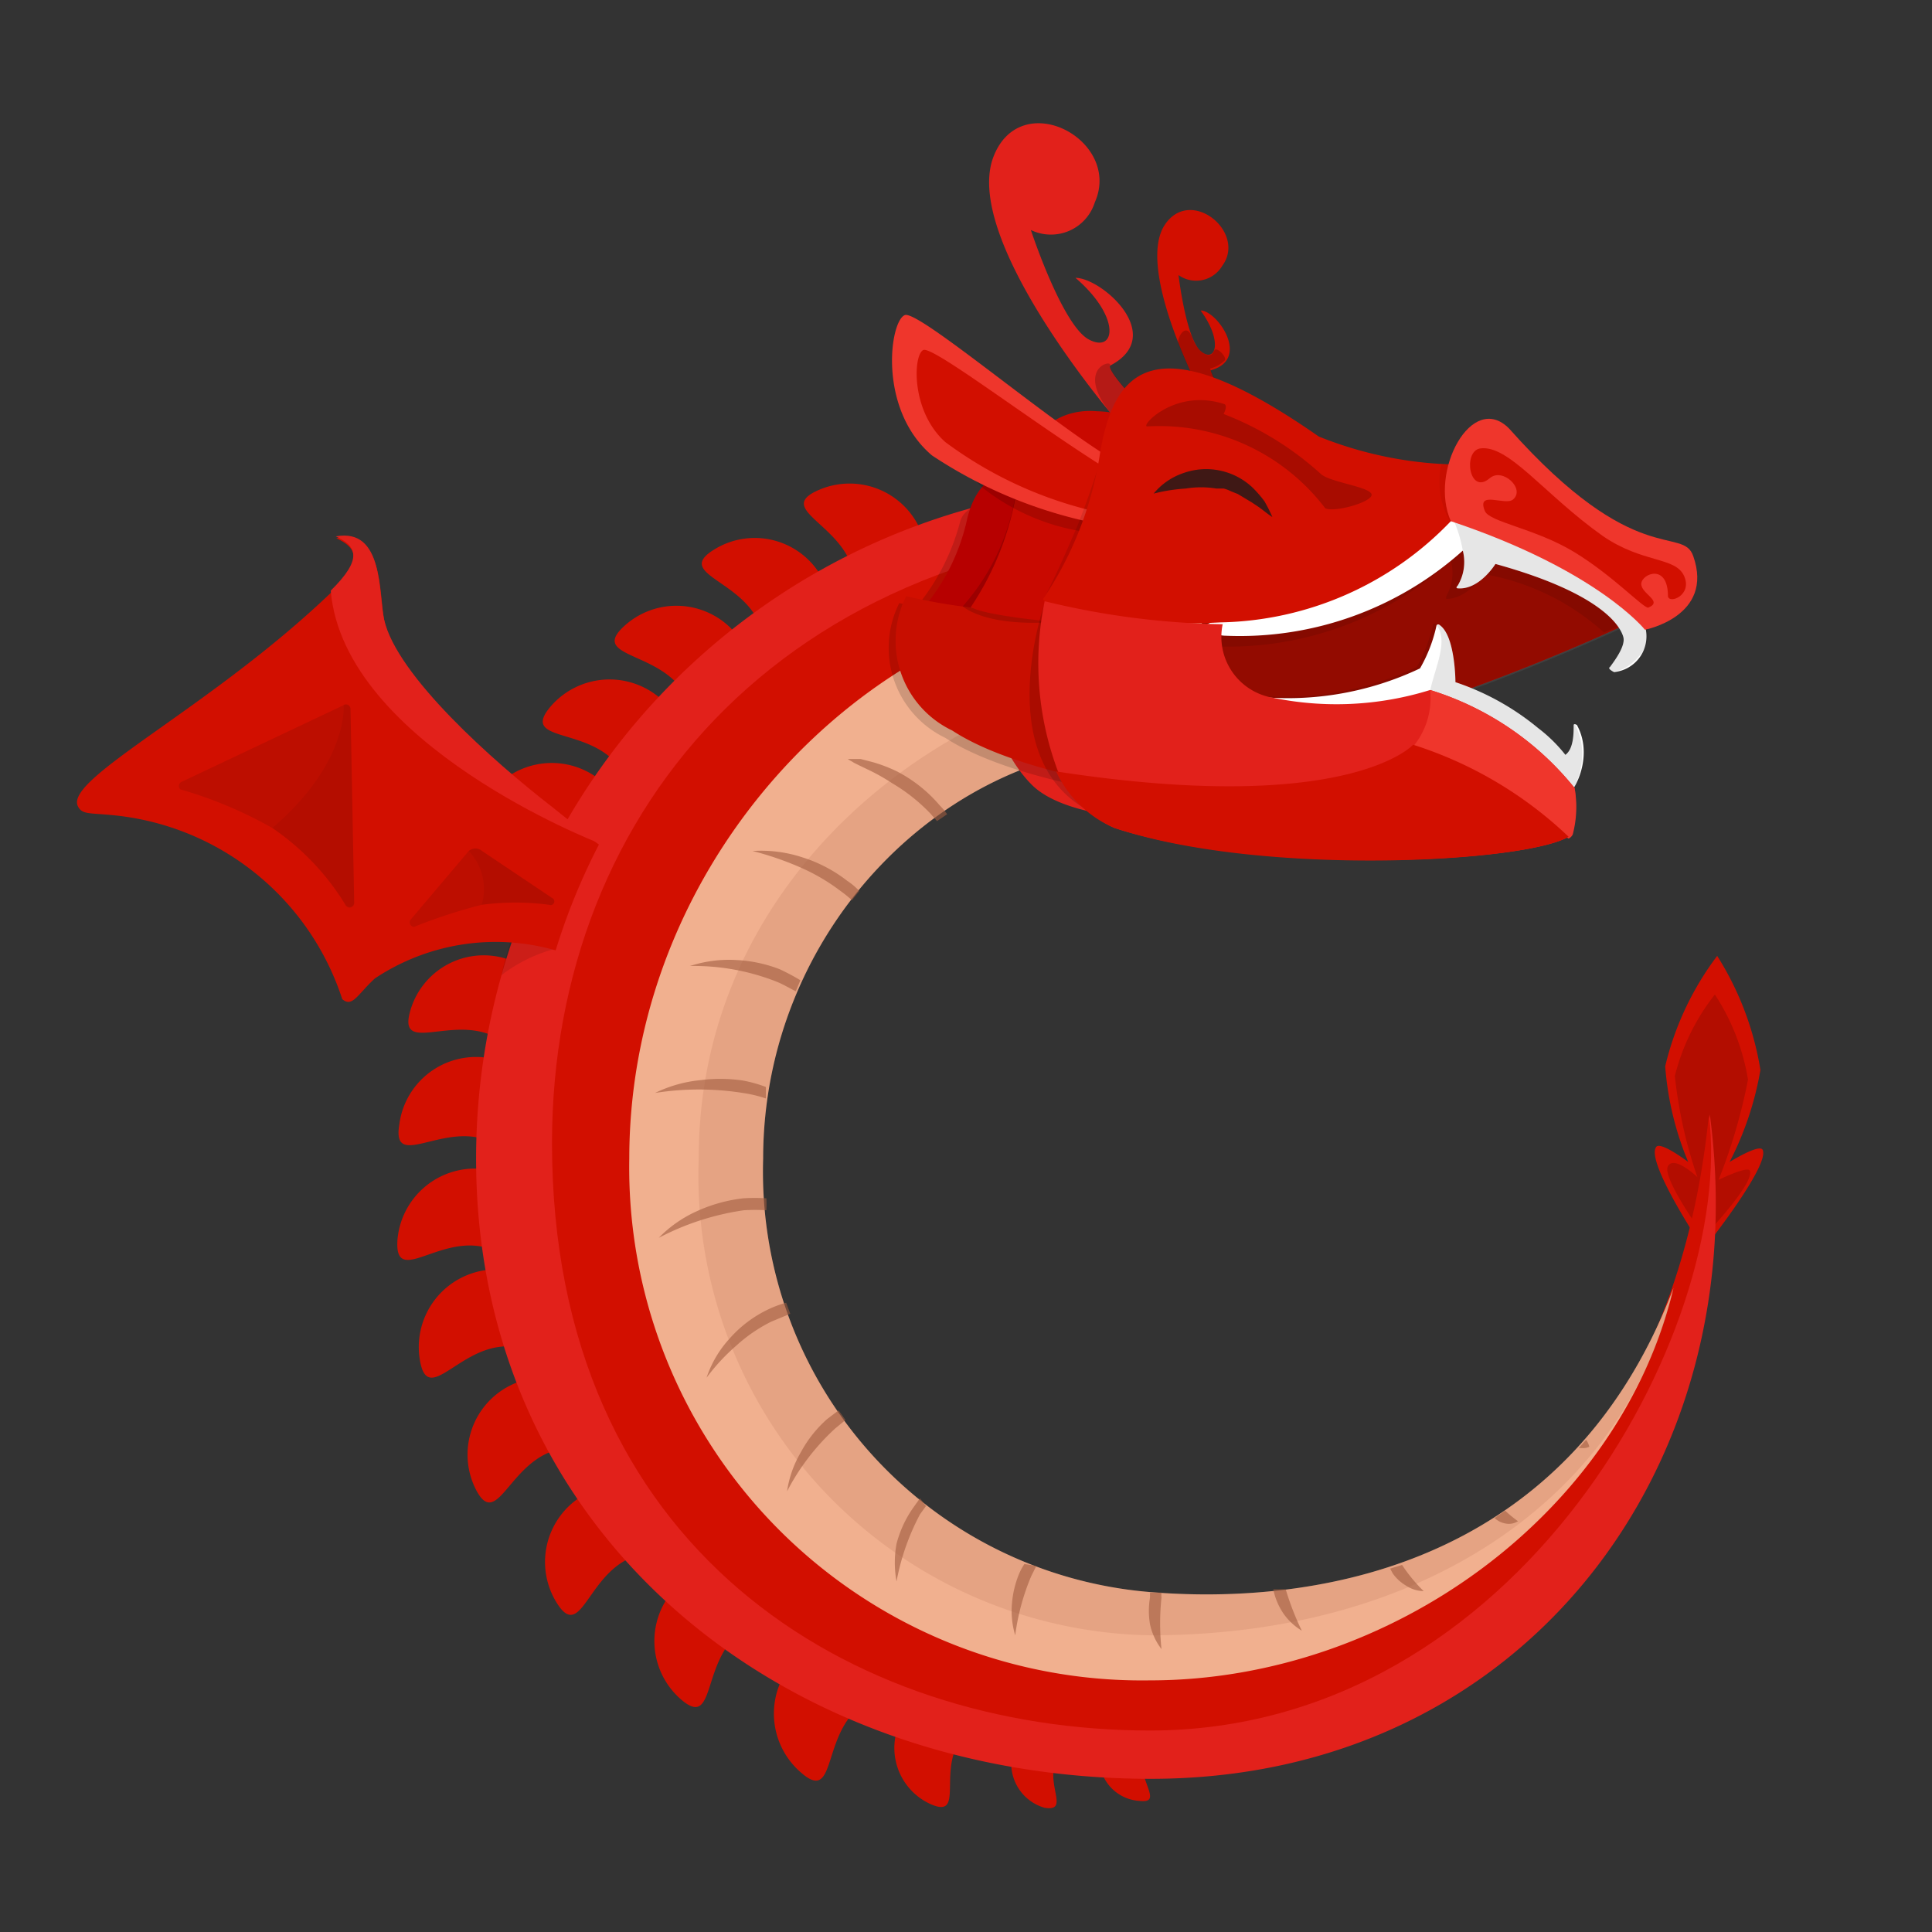 <svg xmlns="http://www.w3.org/2000/svg" viewBox="0 0 42 42"><rect x="0" y="0" width="42" height="42" fill="#333333" stroke="none"/><defs><style>.cls-1{fill:#d20f00;}.cls-2,.cls-5{opacity:0.15;}.cls-3{fill:#e2211b;}.cls-4{fill:#f1b08f;}.cls-5,.cls-7{fill:#a05c3f;}.cls-6{opacity:0.6;}.cls-8{fill:#b70000;}.cls-9{opacity:0.05;}.cls-10{fill:#c90900;}.cls-11{opacity:0.2;}.cls-12{fill:#ef362c;}.cls-13,.cls-14{opacity:0.1;}.cls-14,.cls-16{fill:#fff;}.cls-14{stroke:#b0b0b0;stroke-miterlimit:10;stroke-width:0.07px;}.cls-15{opacity:0.3;}.cls-17{opacity:0.8;}.cls-18{fill:#1a1a1a;}</style></defs><path id="BoutQueue" class="cls-1" d="M37,27.1s-1.22-1.83-1-2.16c.08-.15.7.32.7.32a6.67,6.67,0,0,1-.5-2.08,6.47,6.47,0,0,1,1.13-2.4,6.6,6.6,0,0,1,.94,2.48,6.89,6.89,0,0,1-.67,2s.66-.41.72-.26c.15.34-1.21,2.06-1.21,2.06Z"/><path id="OmbreBoutQueue" class="cls-2" d="M37,26.81s-.88-1.22-.74-1.46.64.24.64.24a9.93,9.93,0,0,1-.49-2.2,4.7,4.7,0,0,1,.87-1.77A4.81,4.81,0,0,1,38,23.47a12.1,12.1,0,0,1-.64,2.18s.63-.31.68-.2c.11.26-.93,1.36-.93,1.36Z"/><path id="Ecaille" class="cls-1" d="M17.83,12.49a1.68,1.68,0,0,1-.54,2.31c-.78.49-.39-.64-.88-1.43s-1.68-.93-.89-1.42A1.67,1.67,0,0,1,17.83,12.49Z"/><path id="Ecaille-2" data-name="Ecaille" class="cls-1" d="M20,11.5a1.68,1.68,0,0,1-.84,2.22c-.84.38-.31-.68-.69-1.53s-1.54-1.15-.69-1.53A1.68,1.68,0,0,1,20,11.5Z"/><path id="Ecaille-3" data-name="Ecaille" class="cls-1" d="M15.94,13.71a1.68,1.68,0,0,1-.09,2.37c-.69.63-.51-.55-1.14-1.23s-1.83-.61-1.14-1.24A1.68,1.68,0,0,1,15.94,13.71Z"/><path id="Ecaille-4" data-name="Ecaille" class="cls-1" d="M14.33,15.16a1.68,1.68,0,0,1,.21,2.37c-.59.71-.58-.48-1.29-1.08s-1.88-.37-1.29-1.08A1.69,1.69,0,0,1,14.33,15.16Z"/><path id="Ecaille-5" data-name="Ecaille" class="cls-1" d="M13,16.92a1.68,1.68,0,0,1,.38,2.34c-.54.75-.61-.44-1.36-1s-1.91-.23-1.37-1A1.68,1.68,0,0,1,13,16.92Z"/><path id="Ecaille-6" data-name="Ecaille" class="cls-1" d="M11.93,18.83a1.68,1.68,0,0,1,.73,2.26c-.43.83-.67-.34-1.5-.77s-1.91.06-1.49-.77A1.67,1.67,0,0,1,11.93,18.83Z"/><path id="Ecaille-7" data-name="Ecaille" class="cls-1" d="M11,20.84a1.68,1.68,0,0,1,1.14,2.08c-.26.89-.72-.21-1.61-.47s-1.87.41-1.61-.48A1.66,1.66,0,0,1,11,20.84Z"/><path id="Ecaille-8" data-name="Ecaille" class="cls-1" d="M10.62,23A1.69,1.69,0,0,1,12,25c-.16.91-.75-.13-1.66-.28s-1.81.64-1.66-.27A1.68,1.68,0,0,1,10.62,23Z"/><path id="Ecaille-9" data-name="Ecaille" class="cls-1" d="M10.47,25.41A1.68,1.68,0,0,1,12,27.2c-.07.93-.75-.05-1.68-.12s-1.74.81-1.68-.12A1.69,1.69,0,0,1,10.47,25.41Z"/><path id="Ecaille-10" data-name="Ecaille" class="cls-1" d="M10.5,27.62A1.69,1.69,0,0,1,12.44,29c.16.92-.74.13-1.65.29s-1.5,1.2-1.66.29A1.69,1.69,0,0,1,10.5,27.62Z"/><path id="Ecaille-11" data-name="Ecaille" class="cls-1" d="M11.09,30.12a1.67,1.67,0,0,1,2.25.74c.42.83-.67.34-1.5.76s-1.08,1.58-1.5.75A1.68,1.68,0,0,1,11.09,30.12Z"/><path id="Ecaille-12" data-name="Ecaille" class="cls-1" d="M12.64,32.53a1.69,1.69,0,0,1,2.32.54c.49.79-.64.4-1.43.89s-.94,1.67-1.43.88A1.68,1.68,0,0,1,12.64,32.53Z"/><path id="Ecaille-13" data-name="Ecaille" class="cls-1" d="M14.64,34.57A1.68,1.68,0,0,1,17,34.4c.7.61-.49.57-1.1,1.27s-.4,1.88-1.1,1.27A1.68,1.68,0,0,1,14.64,34.57Z"/><path id="Ecaille-14" data-name="Ecaille" class="cls-1" d="M17.25,36.13A1.68,1.68,0,0,1,19.62,36c.7.61-.49.57-1.1,1.27s-.4,1.88-1.1,1.27A1.69,1.69,0,0,1,17.25,36.13Z"/><path id="Ecaille-15" data-name="Ecaille" class="cls-1" d="M19.56,37.45a1.33,1.33,0,0,1,1.76-.67c.68.3-.24.54-.54,1.22s.13,1.52-.55,1.22A1.34,1.34,0,0,1,19.56,37.45Z"/><path id="Ecaille-16" data-name="Ecaille" class="cls-1" d="M22,38.16a1,1,0,0,1,1.14-.7c.51.12-.1.41-.22.92s.3,1-.21.92A1,1,0,0,1,22,38.16Z"/><path id="Ecaille-17" data-name="Ecaille" class="cls-1" d="M23.9,38.15a.94.94,0,0,1,1-.88c.52,0,0,.42-.07.94s.46,1-.06.94A.93.93,0,0,1,23.9,38.15Z"/><path id="Dos" class="cls-3" d="M26.68,13.05a10.85,10.85,0,0,1,2-2.07A14.67,14.67,0,0,0,10.35,25.19c0,8.1,6.57,13.48,14.67,13.48s13.17-6.81,12.15-14.44c-1,10-8.91,12.11-12.15,11.72-5.34-.64-9.92-4.82-9.3-10.76.58-5.44,4.34-9,9.3-9h.1A10.42,10.42,0,0,1,26.68,13.05Z"/><path id="OmbreDos" class="cls-1" d="M26.68,11.43C17.16,11.43,12,17.56,12,24.85c0,8.84,6.51,12.77,13,12.77,8,0,12.73-8.69,12.15-13.39-1,10-8.91,12.11-12.15,11.72-5.34-.64-9.92-4.82-9.3-10.76.58-5.44,4.34-9,9.3-9h.1C25.46,15.06,26,12.38,26.68,11.43Z"/><path id="Ventre" class="cls-4" d="M36.38,28C34,34.27,28.25,34.88,25,34.61a9.17,9.17,0,0,1-8.41-9.42c0-5,4-9,8.41-9h.1a10.42,10.42,0,0,1,1.56-3.15A11.28,11.28,0,0,0,25,12.93c-5.7,0-11.32,5.49-11.32,12.26A11.15,11.15,0,0,0,25,36.53C30.27,36.53,35.23,32.85,36.38,28Z"/><path id="OmbreVentre" class="cls-5" d="M36.38,28C34,34.27,28.25,34.88,25,34.61a9.17,9.17,0,0,1-8.41-9.42c0-5,4-9,8.41-9h.1a10.39,10.39,0,0,1,.59-1.52c-4.06-.18-10.5,3.74-10.5,10.51A10,10,0,0,0,25,35.55C31.26,35.55,35.41,32.28,36.38,28Z"/><g class="cls-6"><path class="cls-7" d="M34.55,31.45a.42.42,0,0,0-.07-.15,0,0,0,0,0,0,0l-.16.18.08,0A.27.27,0,0,0,34.55,31.45Z"/><path class="cls-7" d="M33,33.07a2.66,2.66,0,0,1-.28-.23l-.23.16a.46.46,0,0,0,.24.12A.37.37,0,0,0,33,33.07Z"/><path class="cls-7" d="M30.55,34.46a.73.73,0,0,0,.4.13,3.37,3.37,0,0,1-.47-.57l0,0-.26.08.06.11A.92.92,0,0,0,30.55,34.46Z"/><path class="cls-7" d="M27.91,35.09a1.34,1.34,0,0,0,.39.36,6,6,0,0,1-.35-.9l-.27,0v0A1.45,1.45,0,0,0,27.91,35.09Z"/><path class="cls-7" d="M25,35.31a1.34,1.34,0,0,0,.25.54,5.28,5.28,0,0,1,0-1.12.45.45,0,0,1,0-.11H25s0,.07,0,.11A1.72,1.72,0,0,0,25,35.31Z"/><path class="cls-7" d="M22,34.85a1.82,1.82,0,0,0,.07.7,4.91,4.91,0,0,1,.35-1.29l.11-.22L22.27,34a1.28,1.28,0,0,0-.11.2A2.13,2.13,0,0,0,22,34.85Z"/><path class="cls-7" d="M19.49,33.56a2.27,2.27,0,0,0,0,.82A5.08,5.08,0,0,1,20,32.92l.13-.18L20,32.57l-.15.21A2.43,2.43,0,0,0,19.49,33.56Z"/><path class="cls-7" d="M17.41,31.57a2.34,2.34,0,0,0-.3.85,4.94,4.94,0,0,1,1.05-1.37l.22-.18-.15-.21-.25.19A2.63,2.63,0,0,0,17.41,31.57Z"/><path class="cls-7" d="M15.86,29.1a2.36,2.36,0,0,0-.5.85,4.35,4.35,0,0,1,.65-.7,3.3,3.3,0,0,1,.76-.52l.41-.17-.09-.24a2.35,2.35,0,0,0-.44.17A2.62,2.62,0,0,0,15.86,29.1Z"/><path class="cls-7" d="M15.15,26.33a2.7,2.7,0,0,0-.83.58,5.73,5.73,0,0,1,1.85-.6,4,4,0,0,1,.49,0,2.28,2.28,0,0,0,0-.26,4.1,4.1,0,0,0-.5,0A3.33,3.33,0,0,0,15.15,26.33Z"/><path class="cls-7" d="M15.24,23.48a2.89,2.89,0,0,0-1,.28,6.12,6.12,0,0,1,1.91,0,2.8,2.8,0,0,1,.5.12c0-.08,0-.17,0-.25a2.85,2.85,0,0,0-.5-.14A3.35,3.35,0,0,0,15.24,23.48Z"/><path class="cls-7" d="M16,20.87A2.73,2.73,0,0,0,15,21a4.9,4.9,0,0,1,1.88.34c.15.06.28.14.42.21l0,0,.1-.24a4.76,4.76,0,0,0-.45-.24A3,3,0,0,0,16,20.87Z"/><path class="cls-7" d="M17.45,18.64a2.87,2.87,0,0,0-1.09-.14,6.78,6.78,0,0,1,1,.34,4.22,4.22,0,0,1,.9.52,2.65,2.65,0,0,1,.26.21l.16-.2a1.38,1.38,0,0,0-.26-.22A3.11,3.11,0,0,0,17.45,18.64Z"/><path class="cls-7" d="M19.5,16.77a3.28,3.28,0,0,0-.52-.2l-.27-.07-.14,0s-.1,0-.13,0,.08.05.12.08l.12.06.25.12a4.39,4.39,0,0,1,.47.27,3.83,3.83,0,0,1,.83.66l.14.16.22-.15a1.46,1.46,0,0,0-.16-.19A3.07,3.07,0,0,0,19.5,16.77Z"/></g><g id="Tete"><path class="cls-2" d="M22,13.54c-1.92-.28-2-.44-2-.44a4.84,4.84,0,0,0,.87-1.75c.12-.51,1.12-.51,1.42-.46C22.32,10.89,23.9,13.82,22,13.54Z"/><path class="cls-8" d="M22.17,13.54c-1.92-.28-2-.44-2-.44a4.51,4.51,0,0,0,.84-1.75c.24-1.14,1-1.15,1.28-1.1a1.9,1.9,0,0,1,1.5,1C23.91,11.31,24.08,13.82,22.17,13.54Z"/><path class="cls-3" d="M28.35,17.37c-.11.43-4.72.89-5.92-.31s-1.32-3.87-1.32-3.87a12.06,12.06,0,0,0,3.23.32S28.46,17,28.35,17.37Z"/><path class="cls-2" d="M27.48,17.3c-.11.43-5,0-6.93-1.26a2.17,2.17,0,0,1-1-2.93,12.57,12.57,0,0,0,3.23.33S27.59,16.87,27.48,17.3Z"/><path class="cls-1" d="M27.63,17.15c-.11.42-5,0-6.93-1.27a2.16,2.16,0,0,1-1-2.92,12.09,12.09,0,0,0,3.23.32S27.74,16.72,27.63,17.15Z"/><path class="cls-9" d="M27.63,17.15c-.11.42-5,0-6.93-1.27a2.16,2.16,0,0,1-1-2.92,12.09,12.09,0,0,0,3.23.32S27.74,16.72,27.63,17.15Z"/><path class="cls-2" d="M23.81,13.41c-2.24.39-2.88-.23-2.88-.23a4.82,4.82,0,0,0,1.14-2.39c.22-1.65,2.76-1.82,3.77-.41A2.29,2.29,0,0,1,23.81,13.41Z"/><path class="cls-10" d="M23.93,13.61c-2.74-.21-2.82-.42-2.82-.42a6.38,6.38,0,0,0,1-2.57C22.35,9,23.4,8.9,23.84,8.94a2.65,2.65,0,0,1,2.22,1.31C26.18,10.28,26.66,13.82,23.93,13.61Z"/><path class="cls-3" d="M24.2,9.05C23.33,8,21,4.93,21.6,3.4s2.8-.35,2.2,1A1,1,0,0,1,22.41,5s.68,2.07,1.26,2.38.71-.48-.29-1.34c.57,0,2,1.26.75,1.91-.05.14.7.91.7.91"/><g class="cls-11"><path d="M24.83,8.85s-.75-.77-.7-.91-.8.08.07,1.11Z"/></g><path class="cls-1" d="M26.21,8.74c-.41-.76-1.45-3-.89-3.85s1.79.16,1.25.89a.66.66,0,0,1-.95.2s.16,1.37.48,1.65.5-.2,0-.88c.36,0,1.1,1.06.22,1.3,0,.07.32.65.32.65"/><g class="cls-11"><path d="M26.21,8.74a12,12,0,0,1-.6-1.29c0-.15.18-.45.31-.11a.72.72,0,0,0,.18.29c.14.12.24.12.29,0s.28.13.24.2a.69.69,0,0,1-.32.18c0,.07.32.65.32.65"/></g><path class="cls-2" d="M24.15,11.61a4.7,4.7,0,0,1-2.78-1c-1.18-1,2.33-.5,3.37-.13Z"/><path class="cls-12" d="M24,11.41A10,10,0,0,1,20.26,9.9c-1.18-1-.92-2.92-.59-3.05s3.93,3,5,3.38Z"/><path class="cls-1" d="M24.15,11.19a8.77,8.77,0,0,1-3.6-1.58c-.75-.67-.7-1.89-.48-2s2.75,1.87,4.43,2.85Z"/><path class="cls-13" d="M22.7,13A6.76,6.76,0,0,0,24,9.73q-.22.79-.57,1.68C23.18,12,22.94,12.54,22.7,13Z"/><path class="cls-14" d="M35.64,13.44a45.14,45.14,0,0,1-4.53,1.83c-1,.22-4,.67-4,.67l-1.2-1.69L26,13l4.51-1.57,1.72-.5Z"/><path class="cls-1" d="M35.64,13.44a45.14,45.14,0,0,1-4.53,1.83c-1,.22-4.5.35-4.5.35L26,13,32.27,11Z"/><path class="cls-15" d="M35.64,13.44a45.14,45.14,0,0,1-4.53,1.83c-1,.22-4.5.35-4.5.35L26,13,32.27,11Z"/><path class="cls-13" d="M31.3,11.38s-4.88,2.1-4.91,2.19-.13.48,0,.48a7.2,7.2,0,0,0,5.15-1.86,1,1,0,0,1-.1.77s0,.06,0,.06c.47,0,.82-.54.82-.54a5.23,5.23,0,0,1,2.61,1.27l.43-.19C34.54,12.56,31.3,11.38,31.3,11.38Z"/><path class="cls-16" d="M35,14.5c.11-.15.34-.46.29-.65s-.39-.93-2.78-1.59c0,0-.35.57-.82.53,0,0-.06,0,0-.06a1,1,0,0,0,.11-.76,7.26,7.26,0,0,1-5.16,1.85c-.16,0-.5-.11-.47-.2s5.36-2.47,5.36-2.47,3.86,1.41,4.23,2.46a.78.78,0,0,1-.67,1S34.93,14.54,35,14.5Z"/><path class="cls-13" d="M35,14.5c.11-.15.34-.46.29-.65s-.39-.93-2.78-1.59c0,0-.35.57-.82.53,0,0-.06,0,0-.06a1,1,0,0,0,.11-.76,2.92,2.92,0,0,0-.19-.64c.27,0,3.3,1.12,4.22,2.36.09.39-.42.9-.74.9C35,14.59,34.93,14.54,35,14.5Z"/><path class="cls-13" d="M31.22,13.56a0,0,0,0,0-.06,0,3.55,3.55,0,0,1-.36.94,6.7,6.7,0,0,1-3.67.6,9.42,9.42,0,0,0,4,.38C31.85,15.77,31.59,13.78,31.22,13.56Z"/><path class="cls-16" d="M34.21,15.77c0,.17,0,.51-.18.64a3.25,3.25,0,0,0-.59-.58,5.59,5.59,0,0,0-1.8-1s0-1-.34-1.24a.05.05,0,0,0-.07,0,3.23,3.23,0,0,1-.36.94,6.7,6.7,0,0,1-3.67.6,9.49,9.49,0,0,0,4,.38A4.6,4.6,0,0,1,34,17.29c.11.14.7-.77.28-1.53C34.24,15.74,34.21,15.73,34.21,15.77Z"/><path class="cls-13" d="M34.21,15.77c0,.17,0,.51-.18.64a3.25,3.25,0,0,0-.59-.58,5.59,5.59,0,0,0-1.8-1s0-1-.34-1.24c0,0-.09,0-.07,0,.38.49-.4,1.48-.09,1.93A4.81,4.81,0,0,1,34,17.31c.11.14.66-.79.24-1.55C34.24,15.74,34.21,15.73,34.21,15.77Z"/><path class="cls-1" d="M31.54,11.33a7.11,7.11,0,0,1-5,2.2c-3.33.17-3.87-.5-3.87-.5a7.73,7.73,0,0,0,1.23-3.09C24.2,8,25.1,7,28.67,9.49a8.42,8.42,0,0,0,3.19.61C33.47,10.24,31.54,11.33,31.54,11.33Z"/><path class="cls-2" d="M22.72,13.08s-1.2,3.36.92,4.53c3.11,1.05,8.77,1.15,10,.61C33.67,18.21,24.26,13.41,22.72,13.08Z"/><path class="cls-3" d="M34.23,17.13A6.48,6.48,0,0,0,31.09,15a6.86,6.86,0,0,1-3.46.16,1.34,1.34,0,0,1-1.05-1.59,17.3,17.3,0,0,1-3.87-.5A6.67,6.67,0,0,0,23,16.77h0A2.45,2.45,0,0,0,24.23,18c3.11,1,8.54.78,9.77.24,0,0,.17-.07.19-.14A2.56,2.56,0,0,0,34.23,17.13Z"/><path class="cls-12" d="M34.23,17.13A6.48,6.48,0,0,0,31.09,15a1.65,1.65,0,0,1-.37,1.23l3.38,2a.19.19,0,0,0,.09-.09A2.34,2.34,0,0,0,34.23,17.13Z"/><path class="cls-11" d="M26.6,9a6.73,6.73,0,0,1,2.11,1.3c.19.18,1,.27,1.1.43s-.78.42-1,.32a4.53,4.53,0,0,0-3.87-1.78c-.16,0,.6-.83,1.66-.49C26.71,8.8,26.6,9,26.6,9Z"/><g class="cls-17"><path class="cls-18" d="M25.08,10.73a1.42,1.42,0,0,1,.63-.44,1.47,1.47,0,0,1,1.52.31,2.55,2.55,0,0,1,.26.3,3.59,3.59,0,0,1,.17.34c-.11-.07-.2-.15-.3-.22l-.15-.1-.15-.09-.15-.09-.15-.06a.76.76,0,0,0-.16-.06l-.16,0a2.07,2.07,0,0,0-.66,0A3.75,3.75,0,0,0,25.08,10.73Z"/></g><path class="cls-1" d="M30.72,16.19s-1.4,1.56-7.76.58A2.45,2.45,0,0,0,24.23,18c3.21,1.07,8.93.75,9.87.19A8.72,8.72,0,0,0,30.72,16.19Z"/><path class="cls-9" d="M31.86,10.1l-.53,0a1.76,1.76,0,0,0,.21,1.27C31.66,11.26,33.41,10.23,31.86,10.1Z"/><path class="cls-12" d="M31.54,11.33c3.2,1.07,4.22,2.36,4.22,2.36s1.51-.29,1.05-1.6c-.23-.67-1.26.31-4-2.77C32,8.49,31.06,10.25,31.54,11.33Z"/><path class="cls-1" d="M32.89,10.86c.28-.23-.23-.71-.51-.46-.44.37-.58-.58-.21-.65.62-.1,1.4,1,2.67,1.9.87.6,1.58.45,1.77.87s-.33.62-.35.44c0-.72-.57-.49-.58-.27s.49.38.15.52c-.12,0-.77-.7-1.61-1.21s-1.84-.65-1.94-.89C32.09,10.65,32.72,11,32.89,10.86Z"/></g><g id="Aile"><path class="cls-13" d="M10.9,21.2a3.31,3.31,0,0,1,1.19-.58l0-.14-.93-.22S11,20.73,10.9,21.2Z"/><path class="cls-1" d="M1.69,17.52c.09.19.24.15.75.2a5.83,5.83,0,0,1,5,4c.22.19.33-.1.71-.45a4.74,4.74,0,0,1,3.93-.61,13.86,13.86,0,0,1,.94-2.3s-4.26-3.07-4.66-4.85c-.13-.57,0-2-1.05-1.81.45.21.6.48-.11,1.18C4.58,15.39,1.42,16.91,1.69,17.52Z"/><path class="cls-3" d="M13,18.32s-.42-.31-1-.78c-1.29-1-3.37-2.85-3.65-4.07-.13-.57,0-2-1.05-1.81.45.21.6.48-.11,1.18C7.47,16.18,13,18.32,13,18.32Z"/><path class="cls-13" d="M3.94,17l3.53-1.67a.1.1,0,0,1,.15.09l.08,4.21a.1.1,0,0,1-.18.06A5.48,5.48,0,0,0,5.92,18a9.2,9.2,0,0,0-2-.84A.1.1,0,0,1,3.94,17Z"/><path class="cls-9" d="M7.47,15.32a.1.1,0,0,1,.15.09l.08,4.21a.1.1,0,0,1-.18.06A5.48,5.48,0,0,0,5.92,18C7.59,16.57,7.47,15.32,7.47,15.32Z"/><path class="cls-13" d="M8.92,20l1.27-1.5a.22.22,0,0,1,.29,0L12,19.52a.08.08,0,0,1-.06.15,5.57,5.57,0,0,0-1.47,0A11.64,11.64,0,0,0,9,20.15.1.1,0,0,1,8.92,20Z"/><path class="cls-9" d="M10.19,18.5a.22.22,0,0,1,.29,0L12,19.52a.08.08,0,0,1-.06.15,5.57,5.57,0,0,0-1.47,0A1.2,1.2,0,0,0,10.19,18.5Z"/></g></svg>
